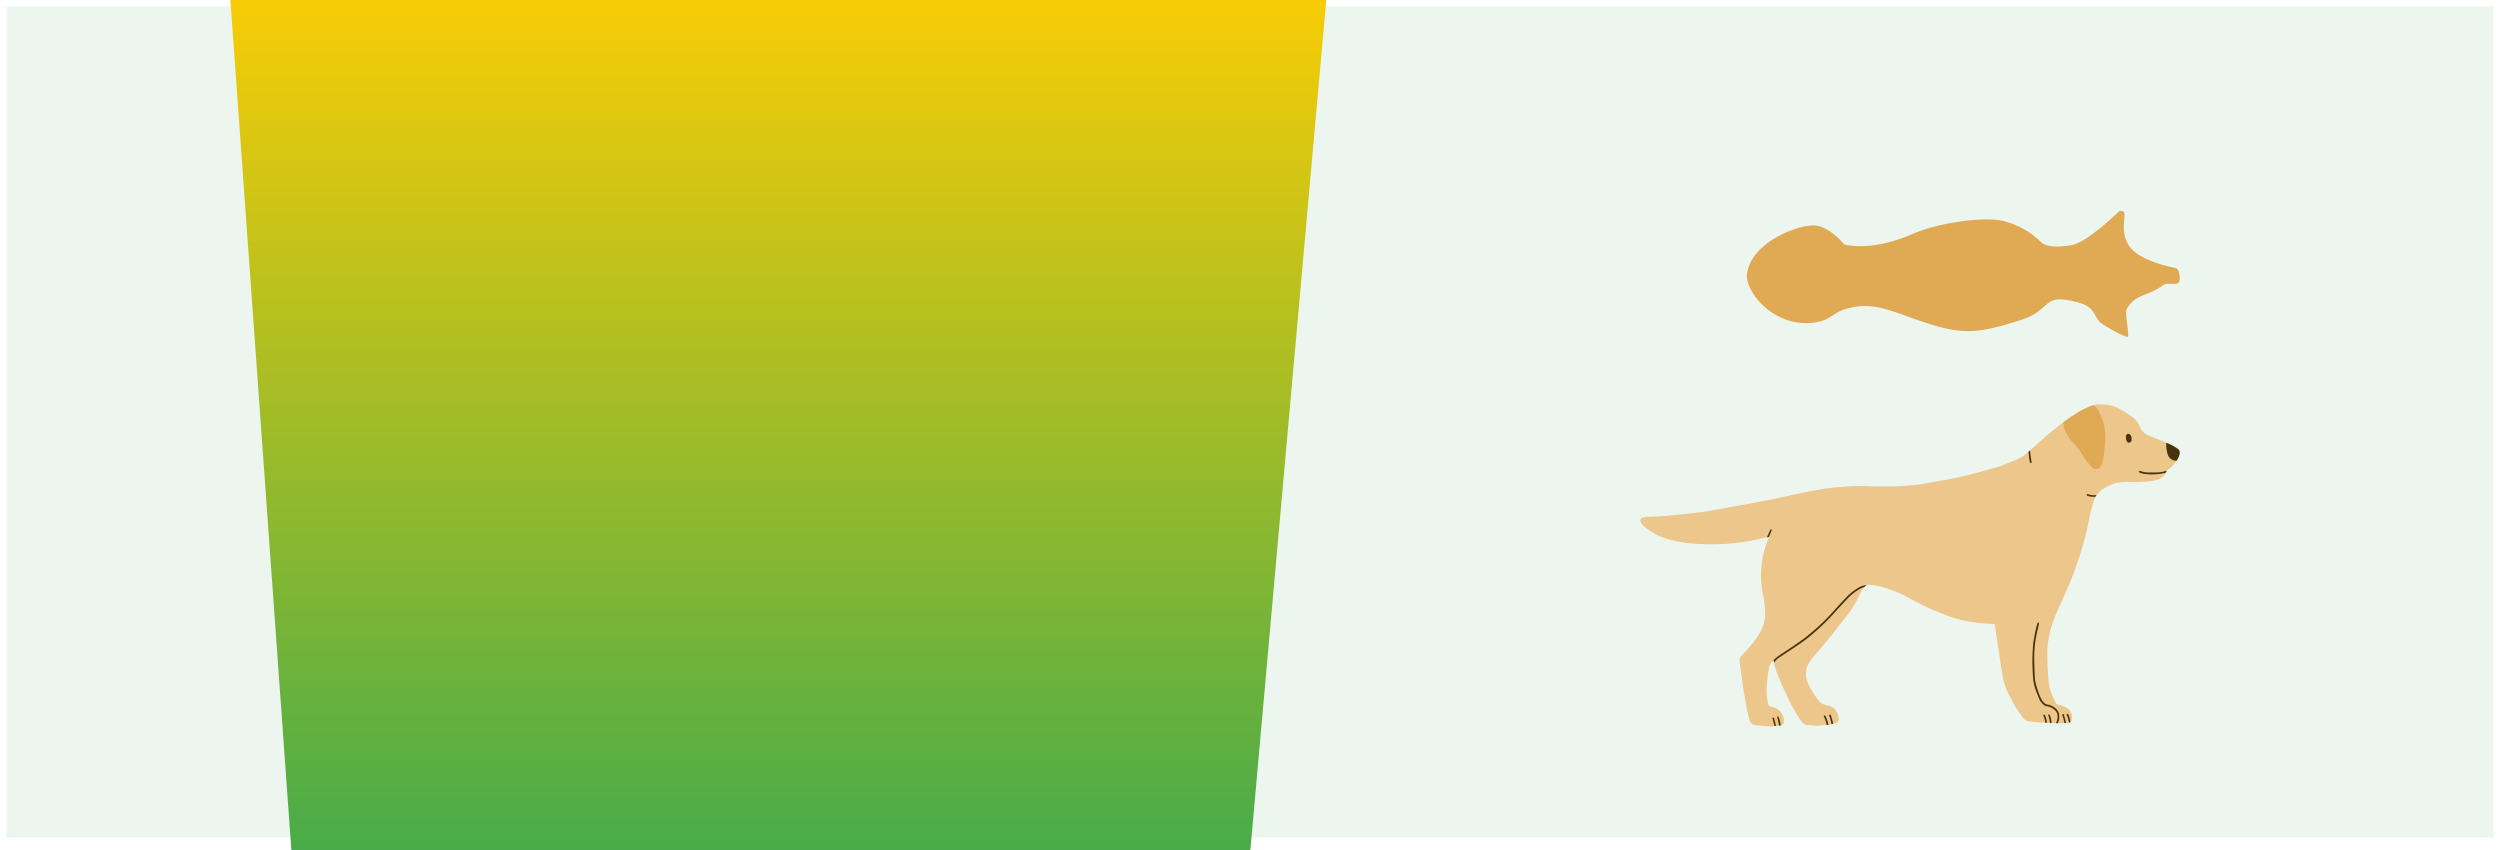 <svg xmlns="http://www.w3.org/2000/svg" xmlns:xlink="http://www.w3.org/1999/xlink" width="391" height="133" viewBox="0 0 391 133">
  <rect x="0" y="0" width="391" height="133" fill="#808080" stroke="none"/>
  <defs>
    <clipPath id="clip-path">
      <rect id="Rectangle_85316" data-name="Rectangle 85316" width="391" height="133" transform="translate(-9530 714)" fill="#fff" stroke="#707070" stroke-width="1"/>
    </clipPath>
    <clipPath id="clip-path-2">
      <rect id="Rectangle_85169" data-name="Rectangle 85169" width="78.802" height="47.07" fill="none"/>
    </clipPath>
    <clipPath id="clip-path-3">
      <rect id="Rectangle_85170" data-name="Rectangle 85170" width="84.35" height="50.367" fill="none"/>
    </clipPath>
    <clipPath id="clip-path-4">
      <rect id="Rectangle_85171" data-name="Rectangle 85171" width="84.349" height="50.375" fill="none"/>
    </clipPath>
    <clipPath id="clip-path-5">
      <rect id="Rectangle_85172" data-name="Rectangle 85172" width="84.35" height="50.365" fill="none"/>
    </clipPath>
    <clipPath id="clip-path-6">
      <rect id="Rectangle_85173" data-name="Rectangle 85173" width="94" height="56.15" fill="none"/>
    </clipPath>
    <linearGradient id="linear-gradient" y1="0.5" x2="1" y2="0.5" gradientUnits="objectBoundingBox">
      <stop offset="0" stop-color="#858585"/>
      <stop offset="0.396" stop-color="#47ab4a"/>
      <stop offset="0.605" stop-color="#f7cc06"/>
      <stop offset="1" stop-color="#d2232a"/>
    </linearGradient>
  </defs>
  <g id="Mask_Group_1326" data-name="Mask Group 1326" transform="translate(9530 -714)" clip-path="url(#clip-path)">
    <g id="Group_13258" data-name="Group 13258">
      <g id="Rectangle_85164" data-name="Rectangle 85164" transform="translate(-9530 978)" fill="#7f887f" stroke="#fff" stroke-width="1" opacity="0.1">
        <rect width="391" height="132" stroke="none"/>
        <rect x="0.5" y="0.5" width="390" height="131" fill="none"/>
      </g>
      <g id="Rectangle_85179" data-name="Rectangle 85179" transform="translate(-9530 846)" fill="#f3f8e9" stroke="#fff" stroke-width="1">
        <rect width="391" height="132" stroke="none"/>
        <rect x="0.5" y="0.5" width="390" height="131" fill="none"/>
      </g>
      <g id="Rectangle_85180" data-name="Rectangle 85180" transform="translate(-9530 714)" fill="#edf6ee" stroke="#fff" stroke-width="1">
        <rect width="391" height="132" stroke="none"/>
        <rect x="0.5" y="0.5" width="390" height="131" fill="none"/>
      </g>
      <g id="Rectangle_85181" data-name="Rectangle 85181" transform="translate(-9530 582)" fill="#fef9e5" stroke="#fff" stroke-width="1">
        <rect width="391" height="132" stroke="none"/>
        <rect x="0.5" y="0.5" width="390" height="131" fill="none"/>
      </g>
      <g id="Rectangle_85182" data-name="Rectangle 85182" transform="translate(-9530 453)" fill="#fbece8" stroke="#fff" stroke-width="1">
        <rect width="391" height="132" stroke="none"/>
        <rect x="0.5" y="0.5" width="390" height="131" fill="none"/>
      </g>
      <g id="Group_2758" data-name="Group 2758" transform="translate(-9273.439 1032.053)">
        <g id="Group_2732" data-name="Group 2732" clip-path="url(#clip-path-2)">
          <path id="Path_6256" data-name="Path 6256" d="M19.552,47.053c.5-.009,1.292.035,1.292-.571A1.973,1.973,0,0,0,19.726,44.6a4.847,4.847,0,0,0-.675-.3.864.864,0,0,1-.591-.662c-.07-.3-.108-.608-.149-.913a3.39,3.39,0,0,1-.044-.592c.016-.38.047-.759.09-1.137.055-.488.109-.977.2-1.459.081-.436.2-.865.32-1.294a1.783,1.783,0,0,1,.557-.823.772.772,0,0,1,.067.185,5.1,5.1,0,0,0,.473,1.738c.372.853.745,1.706,1.187,2.527.512.952,1.024,1.905,1.546,2.852.257.466.522.93.815,1.373a4.926,4.926,0,0,0,.6.679.768.768,0,0,0,.541.142,13.041,13.041,0,0,0,2.184,0c.51-.047,1.729-.019,1.735-.735a1.7,1.7,0,0,0-.454-1.336,2.931,2.931,0,0,0-1.059-.6,3.127,3.127,0,0,1-1.639-.93A15.4,15.4,0,0,1,24.1,41.2c-.127-.237-.236-.485-.349-.73a3.053,3.053,0,0,1-.243-1.084,2.892,2.892,0,0,1,.14-1.12,5.144,5.144,0,0,1,.555-1.183c.584-.911,1.232-1.776,1.888-2.634s1.337-1.675,1.986-2.527,1.295-1.749,1.939-2.625c.466-.633.935-1.264,1.392-1.9.365-.51.711-1.034,1.071-1.548.665-.949,1.817-2.285,3.111-2.113a6.416,6.416,0,0,1,1.391.313c.589.218,1.175.445,1.75.7,1.041.457,2.067.948,3.11,1.4.663.288,1.341.543,2.019.8.842.313,1.687.618,2.538.907.451.153.917.26,1.374.4,1.164.345,2.279.767,3.476,1.006a1.723,1.723,0,0,1,.475.142c.385.2.432.845.509,1.231.39,1.948.663,3.917.983,5.878.16.98.331,1.958.535,2.93a17.4,17.4,0,0,0,.716,2.859c.074.186.176.353.235.55a8.393,8.393,0,0,0,.468,1.07A20.654,20.654,0,0,0,56.4,46.057a.59.59,0,0,0,.475.307c.355.042.707.083,1.065.091.316.006.631.052.946.081.024,0,.047.006.071.007.452.017.9.035,1.357.051.468.017.937.045,1.4.041a5.458,5.458,0,0,0,.8-.094.412.412,0,0,0,.355-.37,2.265,2.265,0,0,0,.009-.991.9.9,0,0,0-.219-.415,2.431,2.431,0,0,0-.906-.559c-.246-.09-.5-.166-.752-.232a.963.963,0,0,1-.693-.562,16.583,16.583,0,0,1-1.157-5.52,16,16,0,0,1,.686-6.765c.227-.568.424-1.148.646-1.719.251-.644.507-1.287.776-1.923.217-.513.449-1.019.687-1.522q.6-1.262,1.082-2.571c.185-.5.4-.99.558-1.5.326-1.022.631-2.051.933-3.081.19-.648.36-1.3.54-1.952.212-.765.419-1.532.64-2.295a4.492,4.492,0,0,1,.618-1.286,4.776,4.776,0,0,1,2.624-1.8,14.153,14.153,0,0,1,3.882-.279c1.1,0,2.862.076,3.674-.8a1.834,1.834,0,0,0,.382-.627.4.4,0,0,1,.177-.212,4.1,4.1,0,0,0,1.618-1.9.975.975,0,0,0-.156-1.168,5.035,5.035,0,0,0-1.064-.632c-.692-.3-1.389-.594-2.087-.881-.382-.157-.781-.276-1.155-.45a2.213,2.213,0,0,1-1.154-1.084,4.162,4.162,0,0,0-1.353-1.739A8.134,8.134,0,0,0,68.426.1,8.042,8.042,0,0,0,66.669.01a2.893,2.893,0,0,0-.913.258,13.832,13.832,0,0,0-2.522,1.343c-.521.334-1.019.7-1.523,1.064a5.008,5.008,0,0,0-.458.38c-.586.535-1.155,1.089-1.774,1.59a8.318,8.318,0,0,0-.817.766A10.628,10.628,0,0,1,57.5,6.4q-.773.616-1.547,1.23a8.067,8.067,0,0,1-1.376.9c-.624.317-1.249.636-1.89.918-.771.339-1.548.67-2.342.947-.772.269-1.567.471-2.355.694a48.5,48.5,0,0,1-11.213,1.66c-3.839.16-7.692.089-11.519.472-2.829.283-5.577.965-8.365,1.469-.569.1-1.142.184-1.713.273C11.173,15.585,7.145,16,3.1,16.285c-.563.04-3.2-.213-3.093.753a1.1,1.1,0,0,0,.354.606,8.491,8.491,0,0,0,3.95,2.177,21.643,21.643,0,0,0,5.573.654,30.561,30.561,0,0,0,5.479-.368q.959-.172,1.914-.369c.482-.1.96-.212,1.441-.318a.319.319,0,0,1,.068,0c.006.014.02.033.015.041a5.034,5.034,0,0,0-.431,1.429,17.541,17.541,0,0,0-.254,4.83c.108,1.574.433,3.13.439,4.7a5.257,5.257,0,0,1-.236,1.5A6.609,6.609,0,0,1,17.14,34.2c-.311.391-.649.761-.978,1.138s-.66.751-.99,1.127a.34.34,0,0,1-.032.036,1.41,1.41,0,0,0-.382,1.376c.052.425.1.85.163,1.273.059.384.14.764.214,1.146.115.592.235,1.182.346,1.775q.151.806.285,1.616c.043.258.057.521.108.777a13.837,13.837,0,0,0,.417,1.661,1.255,1.255,0,0,0,1.12.826,9.565,9.565,0,0,0,2.023.11l.117,0" transform="translate(0 0.001)" fill="#ecc68b"/>
          <path id="Path_6257" data-name="Path 6257" d="M893.036,66.983a4.663,4.663,0,0,1-.242-1.613.176.176,0,0,1,.083-.171c.2.085.4.169.6.255a5.033,5.033,0,0,1,1.064.632.975.975,0,0,1,.156,1.168,3.531,3.531,0,0,1-.314.609c-.093-.01-.186-.024-.278-.04a1.3,1.3,0,0,1-1.065-.84" transform="translate(-816.01 -59.592)" fill="#47340e"/>
          <path id="Path_6258" data-name="Path 6258" d="M214.78,212.432c.008.026.034.061.025.083-.15.352-.3.7-.454,1.053l-.293.066.5-1.086c.042-.092.09-.171.222-.115" transform="translate(-195.648 -194.145)" fill="#47340e"/>
          <path id="Path_6259" data-name="Path 6259" d="M723.119,2.244a7.322,7.322,0,0,1,.914,3.155,8.065,8.065,0,0,1,0,1.429q-.066.771-.161,1.54c-.046.37-.108.739-.179,1.105a1.931,1.931,0,0,1-.423.9.675.675,0,0,1-.974.148,2.22,2.22,0,0,1-.439-.4,15.707,15.707,0,0,1-1.265-1.762,7.572,7.572,0,0,0-1.1-1.439,5.719,5.719,0,0,1-1.183-1.635,3.3,3.3,0,0,1-.383-1.456c.492-.352.979-.712,1.488-1.038a13.834,13.834,0,0,1,2.522-1.343c.14-.053.279-.11.421-.158a3.483,3.483,0,0,1,.762.957" transform="translate(-656.181 -1.176)" fill="#e0a953"/>
          <path id="Path_6260" data-name="Path 6260" d="M224.88,304.943c.411-.285.807-.591,1.22-.874,1.05-.718,2.073-1.476,3.1-2.235.562-.417,1.113-.851,1.643-1.308s1.021-.936,1.522-1.413c.923-.879,1.783-1.819,2.635-2.765.57-.632,1.117-1.286,1.7-1.906a13.166,13.166,0,0,1,1.122-1.082c-.174.211-.332.422-.468.616-.122.174-.242.35-.361.525q-.246.256-.486.518c-.75.823-1.466,1.678-2.22,2.5-.587.638-1.208,1.245-1.817,1.864a25.589,25.589,0,0,1-2.6,2.28c-.66.511-1.345.99-2.023,1.478-.922.665-1.849,1.323-2.769,1.989a2.376,2.376,0,0,0-.693.7c0-.03-.006-.059-.008-.089a.769.769,0,0,0-.067-.185c-.055.051-.105.1-.154.156a1.2,1.2,0,0,1,.182-.271,3.615,3.615,0,0,1,.549-.494" transform="translate(-204.871 -268.13)" fill="#47340e"/>
          <path id="Path_6261" data-name="Path 6261" d="M669.125,385.019a1.337,1.337,0,0,0-.485-1.343,2.047,2.047,0,0,0-1.009-.458.993.993,0,0,1-.59-.283,2.572,2.572,0,0,1-.611-.873c-.173-.435-.341-.873-.5-1.313a6.179,6.179,0,0,1-.354-1.576c-.051-.578-.074-1.158-.093-1.738-.029-.883-.007-1.766.046-2.648.013-.214.029-.428.051-.641a17.44,17.44,0,0,1,.376-2.133q.105-.452.232-.9c.041-.143.053-.14.254-.093-.015.1-.026.194-.047.291-.146.675-.313,1.347-.438,2.026a16.7,16.7,0,0,0-.222,2.9c-.008.85.052,1.7.076,2.551a6.075,6.075,0,0,0,.177,1.224,13.278,13.278,0,0,0,.661,1.887,2.542,2.542,0,0,0,.572.842.651.651,0,0,0,.393.209,2.446,2.446,0,0,1,1.011.4,1.573,1.573,0,0,1,.768,1.323,2.235,2.235,0,0,1-.226,1.033l-.266-.011a.578.578,0,0,0,.034-.061,2.642,2.642,0,0,0,.193-.611" transform="translate(-608.234 -339.085)" fill="#47340e"/>
          <path id="Path_6262" data-name="Path 6262" d="M848.507,112.78a6.066,6.066,0,0,1-1.566-.068,3.752,3.752,0,0,1-.593-.173.123.123,0,0,1-.1-.164c.029-.082.1-.094.178-.077a1.435,1.435,0,0,1,.159.049,3.205,3.205,0,0,0,1.1.181l1.167-.008a4.277,4.277,0,0,0,1.173-.174c.134-.039.266-.084.4-.131a.393.393,0,0,0-.075.127,1.921,1.921,0,0,1-.083.192,3.889,3.889,0,0,1-.859.185c-.3.028-.6.027-.9.061" transform="translate(-773.462 -102.564)" fill="#47340e"/>
          <path id="Path_6263" data-name="Path 6263" d="M824.97,50.09a.827.827,0,0,1,.154.236,1.132,1.132,0,0,1,.067.56.377.377,0,0,1-.32.385.369.369,0,0,1-.394-.241,1.325,1.325,0,0,1-.108-.518.79.79,0,0,1,.064-.3c.11-.254.327-.334.538-.127" transform="translate(-753.468 -45.674)" fill="#47340e"/>
          <path id="Path_6264" data-name="Path 6264" d="M659.506,81.619c-.131.094-.206.084-.25-.071a3.778,3.778,0,0,1-.114-.607c-.029-.266-.055-.532-.079-.8l.221-.176c.023.253.053.505.087.757.041.3.089.595.134.894" transform="translate(-602.38 -73.09)" fill="#47340e"/>
          <path id="Path_6265" data-name="Path 6265" d="M223.86,532.043c.086-.091.161-.083.219.01a.575.575,0,0,1,.066.177c.079.349.155.7.232,1.047l-.218,0h-.012c-.01-.054-.019-.108-.031-.162-.079-.354-.167-.705-.255-1.075" transform="translate(-204.607 -486.227)" fill="#47340e"/>
          <path id="Path_6266" data-name="Path 6266" d="M231.558,530.483c.142-.13.2-.122.269.059a6.751,6.751,0,0,1,.31,1.193,1.28,1.28,0,0,1-.257.063c-.055-.275-.11-.55-.171-.824-.038-.168-.1-.331-.151-.491" transform="translate(-211.643 -484.778)" fill="#47340e"/>
          <path id="Path_6267" data-name="Path 6267" d="M758,152.789c-.134-.042-.147-.1-.092-.254a.192.192,0,0,1,.068-.01c.054.012.106.032.159.046a3.2,3.2,0,0,0,.88.128c-.047.07-.091.141-.135.213-.131,0-.262,0-.393-.013a2.127,2.127,0,0,1-.486-.11" transform="translate(-692.699 -139.406)" fill="#47340e"/>
          <path id="Path_6268" data-name="Path 6268" d="M320,526.986c.129.021.16.116.189.205.08.248.166.5.228.749.037.15.065.3.09.456a1.732,1.732,0,0,1-.232.072,6.963,6.963,0,0,0-.382-1.388l.107-.094" transform="translate(-292.384 -481.663)" fill="#47340e"/>
          <path id="Path_6269" data-name="Path 6269" d="M310.878,528.74c.22.015.231.015.3.165a6.164,6.164,0,0,1,.4,1.238c-.085.008-.169.015-.249.02a5.437,5.437,0,0,0-.408-1.231.931.931,0,0,1-.041-.193" transform="translate(-284.141 -483.266)" fill="#47340e"/>
          <path id="Path_6270" data-name="Path 6270" d="M692.205,526.986a.137.137,0,0,1,.239.025.683.683,0,0,1,.085.195,6.812,6.812,0,0,1,.186.986l-.251-.009a3.464,3.464,0,0,0-.25-1.1.287.287,0,0,1-.009-.093" transform="translate(-632.672 -481.608)" fill="#47340e"/>
          <path id="Path_6271" data-name="Path 6271" d="M683.851,526.627a.916.916,0,0,1,.151.212c.09.277.177.556.24.84a1.919,1.919,0,0,1,.033.214l-.244-.009a3.984,3.984,0,0,0-.328-1.129l.147-.128" transform="translate(-624.902 -481.334)" fill="#47340e"/>
          <path id="Path_6272" data-name="Path 6272" d="M716.083,526.287c.158-.094.221-.081.271.1.108.391.2.785.3,1.179-.08.011-.16.021-.24.027-.1-.393-.2-.786-.3-1.18-.011-.044-.019-.089-.028-.13" transform="translate(-654.496 -480.971)" fill="#47340e"/>
          <path id="Path_6273" data-name="Path 6273" d="M723.747,525.618a.812.812,0,0,1,.157.186,3.426,3.426,0,0,1,.183.538c.036.155.063.313.088.471a.4.4,0,0,1-.23.133,2.972,2.972,0,0,0-.283-1.094c-.039-.075-.054-.151.085-.234" transform="translate(-661.399 -480.412)" fill="#47340e"/>
        </g>
      </g>
      <path id="Path_6507" data-name="Path 6507" d="M73.215,3.49s-7.621,7.139-10.488,7.667c-2.749.507-4.774.289-5.642-.723s-6.2-3.49-9.114-4.051c-3.761-.723-9.819,1.381-13.96,3.183-7.811,3.4-12.585-.218-12.585-.218a3.416,3.416,0,0,0-3.038-2.82C15.712,6.239,5.562,7.9,4.718,13.689c-.449,3.079,4.7,9.62,11.862,8.68,2.718-.357,3.557-2.112,5.063-2.966,2.464-1.4,6.365-1.3,11.5.578,9.865,3.613,11.4,4.058,20.108,1.3,5.715-1.809,6.293-4.845,10.488-3.4,3.326,1.147,5,3.489,6.293,5.281.3.416,2.671,1.666,2.749,1.157.145-.941-.51-4.407-.073-4.918.868-1.013,4.485-1.52,7.161-3.038.637-.361,1.8-.228,2.17-.507.6-.451.376-2.614-.361-2.749-1.7-.309-5.882-1.606-7.522-3.761-2.532-3.327,1.375-6.438-.941-5.859" transform="translate(-9278.131 999.727)" fill="#e0a953"/>
      <g id="Group_2760" data-name="Group 2760" transform="translate(-9273.439 901.969)">
        <g id="Group_2734" data-name="Group 2734" clip-path="url(#clip-path-3)">
          <path id="Path_6274" data-name="Path 6274" d="M19.713,50.367a.4.4,0,0,0-.113-.047c-.691-.062-1.8.065-2.308-.5a1.856,1.856,0,0,1-.354-.87c-.56-2.587-.945-5.192-1.285-7.815-.043-.328-.106-.654-.127-.982a.971.971,0,0,1,.218-.759c.115-.125.215-.263.329-.389,1.643-1.815,3.756-3.98,3.478-6.646-.194-1.864-.695-3.663-.72-5.55a12.6,12.6,0,0,1,1.082-5.529c.077-.163.149-.328.23-.506a.807.807,0,0,0-.1.006l-.319.07a36.824,36.824,0,0,1-12.769.846A12.92,12.92,0,0,1,1.07,19.51C.693,19.236-.056,18.638,0,18.105c.084-.75,1.966-.626,2.488-.642q.81-.024,1.619-.067.886-.047,1.77-.117c1.006-.08,2.07-.107,3.058-.271,1.085-.18,2.167-.386,3.251-.573q3.221-.556,6.449-1.066c2.156-.314,4.314-.638,6.462-.987A87.992,87.992,0,0,1,38,13.469a53.137,53.137,0,0,0,7.923-.514,45.069,45.069,0,0,0,6.056-1.54,36.867,36.867,0,0,0,5.491-1.962c.553-.275,1.1-.563,1.626-.884a35.4,35.4,0,0,0,4.419-3.7,32.508,32.508,0,0,1,4.872-3.573,14.369,14.369,0,0,1,1.978-1,3.181,3.181,0,0,1,1.1-.286,9.947,9.947,0,0,1,1.35.038,6.452,6.452,0,0,1,1.9.542A14.144,14.144,0,0,1,76.849,1.9a2.716,2.716,0,0,1,.826.784,8.833,8.833,0,0,1,.5.947,2.367,2.367,0,0,0,1.276,1.222c.515.223,1.048.4,1.567.616.5.207,1,.443,1.5.645a6.64,6.64,0,0,1,1.534.848.7.7,0,0,1,.3.587,2.034,2.034,0,0,1-.327,1.033,4.449,4.449,0,0,1-1.569,1.677.366.366,0,0,0-.141.17,2.316,2.316,0,0,1-1.275,1.324c-.153.069-.327.09-.486.146a5.425,5.425,0,0,1-1.329.211c-.617.057-1.24.052-1.86.062-.579.009-1.159.006-1.738,0a6.2,6.2,0,0,0-1.11.135,5.371,5.371,0,0,0-1.886.808,3.98,3.98,0,0,0-1.449,1.319,4.915,4.915,0,0,0-.362,1.051c-.351,1.343-.688,2.69-1.053,4.029-.216.8-.442,1.589-.689,2.376a49.7,49.7,0,0,1-2.847,7.236,28.226,28.226,0,0,0-2.272,5.335,17.5,17.5,0,0,0-.425,3.433,24.448,24.448,0,0,0,.324,5.612,7.9,7.9,0,0,0,.547,1.933c.232.473.456.951.691,1.443.215.055.437.109.658.168a2.961,2.961,0,0,1,1.32.737,1.729,1.729,0,0,1,.349,1.733.364.364,0,0,1-.271.241,4.96,4.96,0,0,1-1.108.143c-.424,0-.849-.026-1.273-.044q-.5-.021-.992-.05c-.559-.033-1.118-.084-1.677-.1a9.636,9.636,0,0,1-1.267-.108,1.457,1.457,0,0,1-1.01-.586A16.934,16.934,0,0,1,58.4,46.845c-.291-.586-.623-1.152-.919-1.736a7.954,7.954,0,0,1-.7-1.965c-.477-2.267-.738-4.59-1.085-6.88-.13-.855-.266-1.708-.4-2.562a1.06,1.06,0,0,0-.073-.2c-.28-.026-.534-.043-.787-.073A34.282,34.282,0,0,1,48,32.213c-1.634-.523-3.164-1.288-4.747-1.938a22.39,22.39,0,0,0-7.316-2.069,1.156,1.156,0,0,0-.56.075c-.71.349-.958,1.33-1.3,1.973a21.738,21.738,0,0,1-1.4,2.284c-1.668,2.383-3.848,4.27-5.743,6.453a5.479,5.479,0,0,0-1.469,2.861,1.882,1.882,0,0,0,.027.781A10.837,10.837,0,0,0,26,43.912a14.108,14.108,0,0,0,1.416,2.36,2.016,2.016,0,0,0,1.463.921,2.251,2.251,0,0,1,1.16.489,1.517,1.517,0,0,1,.332.344,2.078,2.078,0,0,1,.332,1.085.761.761,0,0,1-.667.9,4.84,4.84,0,0,1-.875.157c-.466.017-.931.089-1.4.086-.567,0-1.135-.055-1.7-.1a.908.908,0,0,1-.688-.338c-.155-.2-.333-.388-.475-.6a26.48,26.48,0,0,1-1.41-2.456c-.275-.519-.51-1.059-.772-1.584-.491-.983-.908-2-1.322-3.015a6.466,6.466,0,0,1-.51-1.914,1.055,1.055,0,0,0-.066-.207,1.83,1.83,0,0,0-.644,1.017,14.474,14.474,0,0,0-.311,1.958c-.034.516-.085,1.032-.094,1.549a10.171,10.171,0,0,0,.056,1.374,3.573,3.573,0,0,0,.238,1.065.361.361,0,0,0,.207.21c.087.033.18.051.267.084a6.8,6.8,0,0,1,.874.346,1.8,1.8,0,0,1,.959,1.606c.008.187,0,.375,0,.562-.005.265-.078.35-.333.4a4.607,4.607,0,0,1-.96.106.725.725,0,0,0-.19.048H19.713" transform="translate(0 0)" fill="#ecc68b"/>
          <path id="Path_6275" data-name="Path 6275" d="M893.513,67.483a4.989,4.989,0,0,1-.259-1.726.185.185,0,0,1,.121-.2l.187.078a6.64,6.64,0,0,1,1.534.848.7.7,0,0,1,.3.587,2.035,2.035,0,0,1-.327,1.033c-.059.108-.123.212-.189.313-.075-.009-.149-.019-.223-.033a1.385,1.385,0,0,1-1.14-.9" transform="translate(-811.043 -59.522)" fill="#47340e"/>
          <path id="Path_6276" data-name="Path 6276" d="M215.615,212.991c.009.027.036.066.026.088-.151.355-.306.709-.459,1.064a.224.224,0,0,0-.042,0l-.266.058.5-1.091c.045-.1.1-.183.237-.123" transform="translate(-195.099 -193.37)" fill="#47340e"/>
          <path id="Path_6277" data-name="Path 6277" d="M723.991,2.468a7.812,7.812,0,0,1,.975,3.351,8.653,8.653,0,0,1,0,1.555q-.071.825-.172,1.648c-.049.4-.115.791-.191,1.183a2.062,2.062,0,0,1-.454.958.722.722,0,0,1-1.043.155,2.394,2.394,0,0,1-.469-.428A16.968,16.968,0,0,1,721.28,9a8.05,8.05,0,0,0-1.155-1.521,6.205,6.205,0,0,1-1.248-1.7,3.5,3.5,0,0,1-.437-1.729A25.612,25.612,0,0,1,720.7,2.566a14.367,14.367,0,0,1,1.978-1c.146-.057.293-.114.441-.162a3.616,3.616,0,0,1,.868,1.067" transform="translate(-652.315 -1.272)" fill="#e0a953"/>
          <path id="Path_6278" data-name="Path 6278" d="M226.292,319.281a7.4,7.4,0,0,1,.815-.655c.66-.451,1.339-.875,2-1.326s1.351-.92,2-1.413c.549-.416,1.065-.875,1.591-1.322a29.354,29.354,0,0,0,2.748-2.7c.685-.758,1.369-1.517,2.078-2.254a8.623,8.623,0,0,1,1.926-1.545,3.185,3.185,0,0,1,1.216-.426l.041,0a1.461,1.461,0,0,0-.4.338,2.443,2.443,0,0,0-.5.2,8.506,8.506,0,0,0-2.151,1.708q-1.125,1.186-2.216,2.4a33.826,33.826,0,0,1-3.034,2.923,22.017,22.017,0,0,1-2.228,1.708c-.955.639-1.919,1.264-2.864,1.916a2.768,2.768,0,0,0-1.014.942c-.009-.068-.017-.136-.022-.2a1.05,1.05,0,0,0-.065-.206c.026-.029.053-.057.082-.084" transform="translate(-205.391 -279.321)" fill="#47340e"/>
          <path id="Path_6279" data-name="Path 6279" d="M669.83,386.472a1.43,1.43,0,0,0-.525-1.48,2.174,2.174,0,0,0-1.083-.481,1.024,1.024,0,0,1-.608-.3,2.793,2.793,0,0,1-.658-.932c-.151-.37-.295-.742-.437-1.116a7.436,7.436,0,0,1-.48-1.975c-.056-.627-.08-1.257-.1-1.886-.031-.936-.01-1.873.05-2.808.024-.382.047-.765.109-1.142.1-.62.225-1.237.353-1.852.065-.316.159-.625.239-.938.03-.117.09-.181.238-.132a.452.452,0,0,1-.007.331c-.162.722-.337,1.441-.473,2.167a17.8,17.8,0,0,0-.238,3.075c-.01.918.055,1.837.08,2.756a6.537,6.537,0,0,0,.195,1.335,14.406,14.406,0,0,0,.7,2,2.742,2.742,0,0,0,.61.9.724.724,0,0,0,.443.233,2.549,2.549,0,0,1,1.058.418,1.681,1.681,0,0,1,.828,1.437,2.3,2.3,0,0,1-.219,1.03l-.276-.013c0-.008.009-.015.013-.023a2.742,2.742,0,0,0,.19-.606" transform="translate(-604.635 -337.233)" fill="#47340e"/>
          <path id="Path_6280" data-name="Path 6280" d="M848.371,113.692c-.178.005-.356-.03-.535-.033a3.474,3.474,0,0,1-1.119-.225.932.932,0,0,1-.2-.132c.1-.161.109-.169.2-.156a.824.824,0,0,1,.146.043,3.657,3.657,0,0,0,1.276.208c.4-.007.8-.007,1.2-.01a4.565,4.565,0,0,0,1.255-.188c.115-.033.228-.071.341-.11,0,.006-.008.012-.011.018a2.361,2.361,0,0,1-.15.318l-.029.01a9.07,9.07,0,0,1-2.374.257" transform="translate(-768.612 -102.681)" fill="#47340e"/>
          <path id="Path_6281" data-name="Path 6281" d="M825.543,50.557a.875.875,0,0,1,.189.265,1.166,1.166,0,0,1,.079.622.4.4,0,0,1-.325.4.379.379,0,0,1-.43-.237,1.381,1.381,0,0,1-.113-.505,1.051,1.051,0,0,1,.052-.353c.093-.278.3-.4.548-.191" transform="translate(-749.018 -45.807)" fill="#47340e"/>
          <path id="Path_6282" data-name="Path 6282" d="M659.84,80.326c-.14.1-.22.09-.267-.076a4.055,4.055,0,0,1-.122-.649c-.038-.347-.071-.695-.1-1.042.079-.066.159-.132.237-.2.025.337.063.674.109,1.01.044.319.1.636.143.957" transform="translate(-598.667 -71.147)" fill="#47340e"/>
          <path id="Path_6283" data-name="Path 6283" d="M224.327,532.842c-.022-.083-.025-.167.069-.184.048-.009.113.046.163.083a.164.164,0,0,1,.04.092c.084.372.167.745.25,1.118-.034,0-.067,0-.1,0a.4.4,0,0,0-.136.031c-.008-.037-.013-.074-.022-.11-.081-.345-.173-.688-.264-1.031" transform="translate(-203.669 -483.633)" fill="#47340e"/>
          <path id="Path_6284" data-name="Path 6284" d="M232,531.034c.146-.13.207-.131.265.02a4.815,4.815,0,0,1,.212.677c.043.19.079.381.114.572q-.134.024-.269.044c-.066-.312-.131-.625-.2-.936-.029-.131-.08-.256-.12-.378" transform="translate(-210.647 -482.073)" fill="#47340e"/>
          <path id="Path_6285" data-name="Path 6285" d="M758.843,153.389a2.814,2.814,0,0,1-.419-.106c-.144-.053-.153-.112-.065-.285l.187.048a2.778,2.778,0,0,0,1.262.112,1.8,1.8,0,0,0-.117.19c-.015.029-.026.059-.04.088a2.961,2.961,0,0,1-.808-.046" transform="translate(-688.512 -138.917)" fill="#47340e"/>
          <path id="Path_6286" data-name="Path 6286" d="M320.477,527.495c.157.054.186.18.219.288q.152.5.278,1c.012.048.019.1.028.146-.033.01-.064.02-.1.029l-.156.036a6.8,6.8,0,0,0-.395-1.384l.125-.117" transform="translate(-290.868 -478.947)" fill="#47340e"/>
          <path id="Path_6287" data-name="Path 6287" d="M311.352,529.309a.189.189,0,0,1,.3.1,6.283,6.283,0,0,1,.436,1.3,2.244,2.244,0,0,1-.228.021l-.039,0a5.677,5.677,0,0,0-.424-1.256.819.819,0,0,1-.04-.171" transform="translate(-282.697 -480.563)" fill="#47340e"/>
          <path id="Path_6288" data-name="Path 6288" d="M692.638,527.7c.178-.058.208-.055.268.05a.881.881,0,0,1,.086.211,7.115,7.115,0,0,1,.186.97l-.262-.013c-.039-.2-.06-.4-.1-.6s-.115-.416-.173-.622" transform="translate(-628.891 -479.101)" fill="#47340e"/>
          <path id="Path_6289" data-name="Path 6289" d="M684.459,527.724a.488.488,0,0,1,.055.113,4.738,4.738,0,0,1,.283,1.042l-.272-.018a3.864,3.864,0,0,0-.333-1.105c.136-.136.188-.14.266-.032" transform="translate(-621.223 -479.086)" fill="#47340e"/>
          <path id="Path_6290" data-name="Path 6290" d="M716.58,526.845c.167-.1.233-.081.287.116.111.4.208.805.306,1.21-.083.01-.167.018-.251.024a7.576,7.576,0,0,0-.336-1.256.312.312,0,0,1-.006-.094" transform="translate(-650.629 -478.304)" fill="#47340e"/>
          <path id="Path_6291" data-name="Path 6291" d="M724.153,526.441c.154,0,.192.115.238.212a3.727,3.727,0,0,1,.27,1.029l.006.037a.419.419,0,0,1-.08.029c-.06.015-.121.027-.182.039a3.14,3.14,0,0,0-.294-1.114c-.042-.08-.062-.16.042-.232" transform="translate(-657.437 -477.99)" fill="#47340e"/>
        </g>
      </g>
      <path id="Path_6508" data-name="Path 6508" d="M169.523,3.354s-5.363,6.874-7.894,7.34c-2.425.447-4.212.256-4.978-.638s-4.855-4.037-7.426-4.532c-3.319-.638-9.112.708-12.766,2.3-6.893,3-10.851.511-10.851.511A3.85,3.85,0,0,0,122.5,6.609c-2.362-.255-11.319,1.213-12.064,6.319-.4,2.717,4.149,8.49,10.468,7.66,2.4-.315,3.139-1.864,4.468-2.617,2.173-1.232,5.617-1.149,10.149.511,8.706,3.188,10.059,3.581,17.745,1.149,5.042-1.6,5.553-4.277,9.255-3a11.22,11.22,0,0,1,5.553,4.659c.266.368,2.357,1.47,2.426,1.021.127-.829-.372-3.832-.064-4.34,1.511-2.489,3.957-1.34,6.319-2.681.562-.318,1.589-.2,1.915-.447.528-.4.331-2.307-.319-2.425-1.5-.274-5.978-1.545-7.426-3.447-2.234-2.936.639-6.128-1.4-5.617" transform="translate(-9373.612 871.667)" fill="#e0a953"/>
      <g id="Group_2761" data-name="Group 2761" transform="translate(-9273.439 777.234)">
        <g id="Group_2736" data-name="Group 2736" clip-path="url(#clip-path-4)">
          <path id="Path_6292" data-name="Path 6292" d="M19.854,50.374a.616.616,0,0,0-.164-.05,13.687,13.687,0,0,1-1.7-.16.945.945,0,0,1-.831-.549,5.282,5.282,0,0,1-.266-.85c-.145-.663-.272-1.331-.4-2-.129-.684-.256-1.369-.367-2.056-.088-.544-.149-1.092-.223-1.639q-.121-.895-.243-1.79c-.049-.361-.109-.722-.14-1.084a.932.932,0,0,1,.2-.762c1.568-1.711,3.437-3.6,3.755-6.009a13.634,13.634,0,0,0-.366-3.931,15.169,15.169,0,0,1,.71-8.008c.091-.237.2-.465.325-.737-.113.017-.194.025-.273.042-.84.175-1.678.358-2.519.526a33.2,33.2,0,0,1-9.04.461,18.208,18.208,0,0,1-4.568-.867,9.207,9.207,0,0,1-2.275-1.149C1.026,19.445-.065,18.734,0,18.087a.464.464,0,0,1,.308-.349,2.937,2.937,0,0,1,.83-.155c2.07,0,4.209-.262,6.272-.464,1.949-.191,3.847-.521,5.771-.884q.679-.128,1.358-.252c2.154-.393,4.313-.764,6.457-1.211,2.095-.437,4.172-.937,6.279-1.316a40.947,40.947,0,0,1,7.994-.669,49.368,49.368,0,0,0,8.082-.206c.545-.081,1.089-.175,1.631-.273.5-.09,1-.2,1.5-.29.484-.086.973-.146,1.456-.238.7-.134,1.4-.276,2.1-.434.8-.181,1.59-.372,2.379-.579.839-.221,1.672-.464,2.506-.7.434-.123.873-.231,1.3-.385.775-.283,1.539-.6,2.308-.9a6,6,0,0,0,1.666-.932c.591-.486,1.155-1,1.726-1.513.419-.374.828-.759,1.245-1.135q.265-.239.543-.463c.351-.283.707-.558,1.059-.84.418-.334.822-.688,1.253-1,.611-.447,1.231-.883,1.866-1.293.506-.327,1.033-.625,1.569-.9.376-.195.781-.336,1.175-.5A2.543,2.543,0,0,1,71.672,0c.357.012.713.024,1.069.051a5.629,5.629,0,0,1,1.933.528A15.973,15.973,0,0,1,76.768,1.85a3.409,3.409,0,0,1,1.347,1.685,2.263,2.263,0,0,0,.61.869,3,3,0,0,0,.942.554c.546.215,1.094.427,1.637.648.441.18.876.375,1.317.555a6.94,6.94,0,0,1,1.419.8.733.733,0,0,1,.279.836,2.685,2.685,0,0,1-.426.978c-.144.2-.3.394-.444.591a3.1,3.1,0,0,1-.933.82.529.529,0,0,0-.241.278,2.322,2.322,0,0,1-1.642,1.4,8.145,8.145,0,0,1-1.712.235c-.857.048-1.718.049-2.577.059a9.418,9.418,0,0,0-1.7.1,4.933,4.933,0,0,0-1.554.556A4.349,4.349,0,0,0,71,14.8a31.672,31.672,0,0,0-.959,3.894c-.313,1.342-.632,2.683-1.03,4a57.884,57.884,0,0,1-2.875,7.572c-.275.595-.556,1.188-.815,1.79s-.5,1.194-.726,1.8a15.532,15.532,0,0,0-.7,2.556,12.114,12.114,0,0,0-.255,2.018c-.02.9.026,1.8.044,2.706,0,.017,0,.034,0,.051.031.406.077.812.09,1.218a9.974,9.974,0,0,0,.153,1.518,6.012,6.012,0,0,0,.551,1.719c.186.354.34.724.5,1.09a.333.333,0,0,0,.241.206c.083.02.165.044.249.057a3.192,3.192,0,0,1,1.327.563,1.689,1.689,0,0,1,.613,1.926.343.343,0,0,1-.321.276c-.262.018-.52.07-.782.1-.245.024-.491.043-.737.042s-.491-.031-.737-.042c-.476-.021-.951-.037-1.427-.056l-.051,0c-.508-.032-1.016-.071-1.525-.1a6.457,6.457,0,0,1-1.209-.162,1.307,1.307,0,0,1-.641-.353,3.46,3.46,0,0,1-.315-.4c-.223-.311-.446-.622-.661-.939-.172-.253-.345-.508-.493-.775-.186-.334-.337-.687-.522-1.022a10.462,10.462,0,0,1-1.21-2.966c-.076-.374-.134-.752-.2-1.127-.046-.25-.11-.5-.147-.75-.1-.646-.178-1.294-.275-1.94-.109-.73-.23-1.458-.343-2.187-.07-.453-.138-.906-.2-1.359-.053-.361-.1-.722-.158-1.082a2.38,2.38,0,0,0-.07-.262c-.231-.025-.442-.065-.652-.067a14.03,14.03,0,0,1-2-.156c-.6-.089-1.194-.166-1.786-.274a17.787,17.787,0,0,1-2.537-.676c-.627-.214-1.232-.494-1.852-.729a27.12,27.12,0,0,1-2.495-1.112c-.945-.471-1.871-.979-2.805-1.471a14.016,14.016,0,0,0-1.974-.835,16.29,16.29,0,0,0-2.144-.662,10.418,10.418,0,0,0-1.567-.173.356.356,0,0,0-.237.059,2.893,2.893,0,0,0-.672.762c-.175.341-.365.674-.531,1.019a16.193,16.193,0,0,1-1.191,2.112c-.182.267-.367.533-.565.787-.387.5-.787.981-1.177,1.474-.248.313-.482.637-.733.948-.469.582-.945,1.159-1.419,1.738-.291.355-.577.713-.873,1.063-.423.5-.867.982-1.274,1.494a5.431,5.431,0,0,0-.7,1.059,3.32,3.32,0,0,0-.119,2.536,5.994,5.994,0,0,0,.458,1.023,14.721,14.721,0,0,0,1.537,2.282.546.546,0,0,0,.113.1,2.549,2.549,0,0,0,1.056.422,1.754,1.754,0,0,1,1.121.548,2.465,2.465,0,0,1,.634,1.473.652.652,0,0,1-.642.785.907.907,0,0,0-.148.036,4.921,4.921,0,0,1-1.123.221c-.526.02-1.05.069-1.576.09a5.353,5.353,0,0,1-.609-.045c-.254-.019-.509-.027-.761-.058a1.09,1.09,0,0,1-.824-.4c-.119-.165-.256-.319-.37-.487a30.191,30.191,0,0,1-1.528-2.654c-.291-.539-.523-1.109-.79-1.66q-.78-1.61-1.4-3.287a8.814,8.814,0,0,1-.283-1.084c-.043-.185-.057-.377-.084-.568-.087.075-.163.139-.237.205a1.693,1.693,0,0,0-.5.983c-.068.35-.128.7-.173,1.055-.071.555-.161,1.11-.182,1.668a9.915,9.915,0,0,0,.147,2.641c.134.575.163.64.678.766.041.01.084.017.124.03A2.436,2.436,0,0,1,21.829,48a2.223,2.223,0,0,1,.589,1.779.472.472,0,0,1-.418.435,5.435,5.435,0,0,1-1.114.109,1.3,1.3,0,0,0-.266.051h-.767" transform="translate(0 0.001)" fill="#ecc68b"/>
          <path id="Path_6293" data-name="Path 6293" d="M893.573,67.325a5,5,0,0,1-.259-1.727.209.209,0,0,1,.053-.16c.11.047.22.094.331.14a6.944,6.944,0,0,1,1.419.8.733.733,0,0,1,.279.836,2.691,2.691,0,0,1-.426.978l-.047.063c-.071-.009-.141-.018-.211-.031a1.386,1.386,0,0,1-1.14-.9" transform="translate(-811.078 -59.414)" fill="#47340e"/>
          <path id="Path_6294" data-name="Path 6294" d="M215.549,212.423c.009.027.036.066.026.088-.156.367-.316.734-.474,1.1-.074.01-.139.019-.2.031l-.107.023q.258-.559.516-1.119c.045-.1.1-.183.237-.123" transform="translate(-195.022 -192.849)" fill="#47340e"/>
          <path id="Path_6295" data-name="Path 6295" d="M724.031,2.313a7.812,7.812,0,0,1,.975,3.352,8.657,8.657,0,0,1,0,1.555q-.071.826-.172,1.648c-.049.4-.115.791-.191,1.183a2.064,2.064,0,0,1-.454.958.723.723,0,0,1-1.043.155,2.392,2.392,0,0,1-.469-.428,16.944,16.944,0,0,1-1.354-1.886,8.049,8.049,0,0,0-1.156-1.522,6.2,6.2,0,0,1-1.248-1.7,3.58,3.58,0,0,1-.442-1.645c.571-.416,1.151-.823,1.744-1.206.507-.327,1.033-.625,1.569-.9.376-.195.781-.336,1.175-.5.083-.034.168-.065.253-.092a3.751,3.751,0,0,1,.816,1.026" transform="translate(-652.333 -1.169)" fill="#e0a953"/>
          <path id="Path_6296" data-name="Path 6296" d="M225.545,318.705a7.4,7.4,0,0,1,.816-.655c.66-.451,1.339-.876,2-1.326s1.352-.92,2-1.413c.549-.416,1.066-.875,1.591-1.322a29.351,29.351,0,0,0,2.749-2.706c.685-.758,1.37-1.518,2.078-2.254a8.625,8.625,0,0,1,1.926-1.546,3.185,3.185,0,0,1,1.217-.426c.022,0,.045,0,.067,0a.152.152,0,0,0-.031.019c-.107.1-.215.2-.318.3a2.426,2.426,0,0,0-.583.221,8.512,8.512,0,0,0-2.151,1.708q-1.125,1.187-2.217,2.4a33.823,33.823,0,0,1-3.034,2.924,22.017,22.017,0,0,1-2.229,1.709c-.955.639-1.919,1.264-2.864,1.917a2.722,2.722,0,0,0-1.024.96c-.022-.136-.038-.273-.057-.411l-.1.088a.988.988,0,0,1,.164-.19" transform="translate(-204.633 -278.787)" fill="#47340e"/>
          <path id="Path_6297" data-name="Path 6297" d="M669.891,385.907a1.43,1.43,0,0,0-.526-1.481,2.175,2.175,0,0,0-1.084-.481,1.024,1.024,0,0,1-.608-.3,2.794,2.794,0,0,1-.658-.933c-.151-.37-.295-.743-.437-1.116a7.438,7.438,0,0,1-.48-1.976c-.056-.627-.08-1.257-.1-1.886-.03-.937-.01-1.873.05-2.809.024-.382.047-.765.109-1.142.1-.62.225-1.237.353-1.852.065-.316.159-.625.239-.938.03-.117.09-.181.238-.132a.451.451,0,0,1-.007.331c-.162.722-.338,1.441-.473,2.168a17.825,17.825,0,0,0-.238,3.075c-.01.918.055,1.838.08,2.757a6.539,6.539,0,0,0,.195,1.335,14.413,14.413,0,0,0,.7,2,2.743,2.743,0,0,0,.61.9.725.725,0,0,0,.444.233,2.55,2.55,0,0,1,1.058.418,1.682,1.682,0,0,1,.829,1.438,2.371,2.371,0,0,1-.239,1.078l-.281-.017a.71.71,0,0,0,.037-.067,2.733,2.733,0,0,0,.19-.606" transform="translate(-604.676 -336.709)" fill="#47340e"/>
          <path id="Path_6298" data-name="Path 6298" d="M848.432,113.193c-.178.005-.356-.03-.535-.033a3.471,3.471,0,0,1-1.12-.225.929.929,0,0,1-.2-.132c.1-.161.109-.169.2-.156a.819.819,0,0,1,.147.043,3.659,3.659,0,0,0,1.277.208c.4-.007.8-.007,1.2-.01a4.567,4.567,0,0,0,1.256-.188c.108-.031.215-.066.321-.1a.625.625,0,0,0-.054.1,2.584,2.584,0,0,1-.112.235,9.065,9.065,0,0,1-2.378.258" transform="translate(-768.648 -102.232)" fill="#47340e"/>
          <path id="Path_6299" data-name="Path 6299" d="M825.437,50.161a.876.876,0,0,1,.189.265,1.168,1.168,0,0,1,.078.622.4.4,0,0,1-.325.4c-.381.091-.539-.361-.558-.743a1.108,1.108,0,0,1,.037-.381.359.359,0,0,1,.578-.163" transform="translate(-748.889 -45.462)" fill="#47340e"/>
          <path id="Path_6300" data-name="Path 6300" d="M659.943,80.242c-.14.1-.22.09-.267-.076a4.05,4.05,0,0,1-.122-.65c-.036-.33-.068-.66-.1-.99.078-.068.158-.134.236-.2.025.321.063.641.106.961s.1.636.143.957" transform="translate(-598.75 -71.114)" fill="#47340e"/>
          <path id="Path_6301" data-name="Path 6301" d="M224.386,532.274c-.022-.083-.025-.167.069-.184.048-.009.113.046.163.083a.163.163,0,0,1,.04.092q.131.579.259,1.159c-.081,0-.161.006-.242.006-.008-.041-.015-.083-.025-.124-.081-.345-.173-.688-.264-1.031" transform="translate(-203.718 -483.106)" fill="#47340e"/>
          <path id="Path_6302" data-name="Path 6302" d="M232.06,530.466c.146-.13.207-.132.265.02a4.813,4.813,0,0,1,.212.678c.045.2.083.4.119.6q-.134.025-.268.045c-.068-.323-.136-.646-.208-.968-.029-.131-.08-.256-.12-.378" transform="translate(-210.697 -481.546)" fill="#47340e"/>
          <path id="Path_6303" data-name="Path 6303" d="M758.9,152.82a2.807,2.807,0,0,1-.419-.106c-.144-.053-.153-.112-.065-.285l.187.048a2.725,2.725,0,0,0,1.292.1,2.642,2.642,0,0,0-.188.284,2.959,2.959,0,0,1-.806-.046" transform="translate(-688.55 -138.397)" fill="#47340e"/>
          <path id="Path_6304" data-name="Path 6304" d="M320.536,526.927c.157.054.186.18.219.288q.152.5.278,1c.013.054.022.11.032.165l-.255.069a6.835,6.835,0,0,0-.4-1.408l.125-.117" transform="translate(-290.915 -478.42)" fill="#47340e"/>
          <path id="Path_6305" data-name="Path 6305" d="M311.412,528.741a.189.189,0,0,1,.3.1,6.293,6.293,0,0,1,.442,1.329c-.087.014-.176.023-.265.028a5.718,5.718,0,0,0-.433-1.29.819.819,0,0,1-.04-.171" transform="translate(-282.744 -480.035)" fill="#47340e"/>
          <path id="Path_6306" data-name="Path 6306" d="M692.7,527.136c.178-.058.208-.055.268.05a.888.888,0,0,1,.086.211,7.15,7.15,0,0,1,.192,1.018l-.26-.01c-.047-.214-.065-.433-.113-.647s-.115-.416-.173-.622" transform="translate(-628.93 -478.575)" fill="#47340e"/>
          <path id="Path_6307" data-name="Path 6307" d="M684.521,527.157a.5.5,0,0,1,.055.113,4.638,4.638,0,0,1,.288,1.1l-.19-.007-.051,0-.026,0a3.977,3.977,0,0,0-.343-1.17c.136-.136.188-.14.267-.032" transform="translate(-621.263 -478.559)" fill="#47340e"/>
          <path id="Path_6308" data-name="Path 6308" d="M716.641,526.278c.167-.1.233-.081.287.116.111.4.209.807.306,1.213-.083.012-.166.023-.25.031a7.6,7.6,0,0,0-.338-1.266.317.317,0,0,1-.006-.094" transform="translate(-650.669 -477.778)" fill="#47340e"/>
          <path id="Path_6309" data-name="Path 6309" d="M724.213,525.873c.154,0,.192.115.238.212a3.725,3.725,0,0,1,.27,1.03c0,.02.006.04.009.059a.331.331,0,0,1-.162.053l-.1.01a3.169,3.169,0,0,0-.3-1.132c-.042-.08-.062-.16.042-.232" transform="translate(-657.475 -477.463)" fill="#47340e"/>
        </g>
      </g>
      <path id="Path_6509" data-name="Path 6509" d="M274.056,3.184s-4.853,4.81-7.384,5.277c-2.426.446-4.212.255-4.979-.639a12.758,12.758,0,0,0-6-3.191c-3.319-.638-10.133.452-13.787,2.042-6.894,3-10.851,1.66-10.851,1.66S228.95,5.652,226.588,5.4s-9.958,2.425-10.7,7.532c-.4,2.716,4.149,8.489,10.468,7.659,2.4-.315,3.057-1.5,4.511-1.978,2.936-.958,4.914-.894,9.446.765,8.706,3.189,10.633,3.263,18.318.83,5.043-1.595,3.256-4.149,8.427-2.936,3.021.709,2.771,1.569,3.914,3.149.267.368,4.443,2.789,4.512,2.34.126-.829-.521-3.811-.214-4.319,1.511-2.489,3.255-1.872,5.7-3.723.516-.39,1.994-.052,2.319-.3.529-.4.246-2.264-.4-2.383-1.5-.274-5.617-1.311-7.063-3.213-2.235-2.936.277-6.149-1.766-5.638" transform="translate(-9472.655 743.87)" fill="#e0a953"/>
      <g id="Group_2739" data-name="Group 2739" transform="translate(-9273.439 637.971)">
        <g id="Group_2738" data-name="Group 2738" clip-path="url(#clip-path-5)">
          <path id="Path_6310" data-name="Path 6310" d="M20.693,50.365a1.089,1.089,0,0,1,.241-.049,5.183,5.183,0,0,0,1.088-.109c.295-.056.363-.134.41-.43a2.183,2.183,0,0,0-.553-1.764,2.127,2.127,0,0,0-1.015-.612,3.305,3.305,0,0,0-.342-.1.272.272,0,0,1-.237-.233c-.07-.418-.145-.835-.208-1.254a11.783,11.783,0,0,1-.041-2.116,11.752,11.752,0,0,1,.315-2.495,5.008,5.008,0,0,1,.434-1.115c.007-.013.028-.018.06-.038a.45.45,0,0,1,.051.125,5.857,5.857,0,0,0,.412,1.7c.492,1.27,1.053,2.51,1.632,3.743a35.916,35.916,0,0,0,1.788,3.3c.162.268.361.514.542.772a1.092,1.092,0,0,0,.844.463c.575.046,1.151.094,1.728.1.422,0,.845-.069,1.268-.084a4.3,4.3,0,0,0,1.144-.235c.1-.03.2-.025.3-.057a.69.69,0,0,0,.458-.816,2.584,2.584,0,0,0-.607-1.382,1.593,1.593,0,0,0-1.1-.573,2.12,2.12,0,0,1-1.446-.862,8.349,8.349,0,0,1-1.05-1.564,6.382,6.382,0,0,1-.707-2.116,4.709,4.709,0,0,1,.023-1.217,2.469,2.469,0,0,1,.565-1.186c.291-.376.611-.729.925-1.087.4-.46.812-.915,1.221-1.37.21-.234.437-.454.637-.7.481-.583,1.024-1.112,1.483-1.716.39-.514.826-.993,1.222-1.5.344-.443.661-.907.989-1.362.059-.082.113-.168.166-.248a3.855,3.855,0,0,1,1.1.057c2.511.377,4.99,1.214,7.5,1.678a54.772,54.772,0,0,0,10.493,1.26c.372-.005.744-.054,1.115-.089.346-.033.691-.073,1.037-.11l.568-.063a1.218,1.218,0,0,1,.211.646c.071.383.121.77.182,1.155q.167,1.042.338,2.083.158.967.319,1.932c.08.485.168.969.239,1.455a8.369,8.369,0,0,0,1.329,3.71c.309.509.587,1.037.918,1.532a9.276,9.276,0,0,0,1.264,1.723,1.686,1.686,0,0,0,.949.453,11.3,11.3,0,0,0,1.319.1c.389.008.777.061,1.166.091.254.02.508.043.762.052.62.022,1.241.059,1.861.045a8.259,8.259,0,0,0,1.183-.154.341.341,0,0,0,.2-.173A1.439,1.439,0,0,0,67.5,48.7a1.787,1.787,0,0,0-1.019-1.35,3.11,3.11,0,0,0-.511-.23,1.3,1.3,0,0,1-.659-.5c-2.221-3.17-1.63-8.1-.764-11.64,1.158-4.734,3.732-8.967,5.064-13.644.163-.572.326-1.145.456-1.725.189-.845.353-1.7.517-2.545a7.134,7.134,0,0,1,.746-2.887,4.968,4.968,0,0,1,1.089-.915,5.165,5.165,0,0,1,1.3-.73,7.044,7.044,0,0,1,.957-.256,13.246,13.246,0,0,1,2.493-.1c.62-.019,1.243-.011,1.86-.061a8.912,8.912,0,0,0,1.609-.236,2.509,2.509,0,0,0,1.265-.777c.168-.2.234-.433.381-.638a2.738,2.738,0,0,1,.572-.507,4.064,4.064,0,0,0,1.452-2.107.8.8,0,0,0-.295-.9,6.24,6.24,0,0,0-1.4-.779c-.619-.261-1.233-.535-1.854-.791-.4-.166-.811-.307-1.215-.467a2.708,2.708,0,0,1-1.206-.951,1.586,1.586,0,0,1-.179-.337A3.637,3.637,0,0,0,76.8,1.879,18.825,18.825,0,0,0,74.974.721,6.676,6.676,0,0,0,73.195.109,7.057,7.057,0,0,0,71.417.018a3.273,3.273,0,0,0-.861.22,9.933,9.933,0,0,0-1.778.832,24.854,24.854,0,0,0-2.66,1.755c-.695.545-1.373,1.112-2.072,1.652-.587.454-1.119.966-1.667,1.462-.44.4-.9.774-1.352,1.164-3.507,3.046-9.181,4.045-13.685,4.69-5.866.84-11.893.192-17.7,1.191-.886.153-1.769.329-2.65.506s-1.761.37-2.641.557c-4.674.994-9.384,1.832-14.125,2.432q-3.422.433-6.861.671c-.709.049-3-.037-3.307.805-.642,1.757,3.854,3.107,4.909,3.422a24.226,24.226,0,0,0,9.335.5c.27-.025.539-.06.808-.087.228-.023.456-.04.684-.065a11.817,11.817,0,0,0,3.053-.653,5.622,5.622,0,0,1,1.244-.3c-.06.125-.1.217-.146.3a8.323,8.323,0,0,0-.808,2.09c-.132.543-.239,1.095-.322,1.648-.066.444-.088.894-.115,1.343s-.053.9-.046,1.35c.006.406.057.811.09,1.217.018.22.033.44.058.659.043.379.1.756.139,1.135s.081.759.116,1.138.066.743.094,1.115a1.79,1.79,0,0,1-.011.28c-.006.067-.029.134-.029.2a10.363,10.363,0,0,1-.228,1.764,4.1,4.1,0,0,1-.841,1.7,11.151,11.151,0,0,1-1.267,1.43c-.242.239-.5.458-.744.7a2.159,2.159,0,0,0-.616,1.23,4.439,4.439,0,0,0,.055,1.29c.072.546.166,1.09.263,1.632.162.91.325,1.821.506,2.727.2,1.016.422,2.028.642,3.04a6.8,6.8,0,0,0,.2.71,1,1,0,0,0,.858.67c.325.055.656.081.985.114.245.024.491.035.736.057a.386.386,0,0,1,.112.049h.92" transform="translate(0 0)" fill="#ecc68b"/>
          <path id="Path_6311" data-name="Path 6311" d="M895.2,68.008a4.992,4.992,0,0,1-.259-1.726.2.2,0,0,1,.066-.17l.2.084a6.242,6.242,0,0,1,1.4.779.8.8,0,0,1,.295.9,3.866,3.866,0,0,1-.476,1.047l-.083-.012a1.385,1.385,0,0,1-1.14-.9" transform="translate(-812.582 -60.028)" fill="#47340e"/>
          <path id="Path_6312" data-name="Path 6312" d="M725.68,2.388a7.814,7.814,0,0,1,.972,3.351,8.667,8.667,0,0,1,0,1.555q-.071.825-.173,1.648c-.048.388-.114.773-.186,1.157a2.076,2.076,0,0,1-.462.982.718.718,0,0,1-1.022.158,2.39,2.39,0,0,1-.489-.443,17.06,17.06,0,0,1-1.352-1.886,7.962,7.962,0,0,0-1.139-1.5,6.237,6.237,0,0,1-1.217-1.629,3.509,3.509,0,0,1-.474-1.9,26.228,26.228,0,0,1,2.5-1.639,9.934,9.934,0,0,1,1.777-.832c.118-.042.239-.083.361-.12a3.619,3.619,0,0,1,.907,1.1" transform="translate(-653.856 -1.166)" fill="#e0a953"/>
          <path id="Path_6313" data-name="Path 6313" d="M671.51,386.668a1.431,1.431,0,0,0-.528-1.48,2.174,2.174,0,0,0-1.084-.48,1.02,1.02,0,0,1-.607-.3,2.74,2.74,0,0,1-.656-.933q-.278-.7-.537-1.4a6.575,6.575,0,0,1-.38-1.686c-.055-.627-.08-1.256-.1-1.885-.03-.936-.01-1.873.05-2.808.024-.382.048-.765.109-1.142.1-.62.225-1.236.353-1.852.065-.316.159-.625.239-.938.03-.118.093-.179.234-.131a.429.429,0,0,1,0,.334c-.162.73-.337,1.458-.475,2.192a17.58,17.58,0,0,0-.234,3.049c-.01.918.054,1.837.081,2.756a6.537,6.537,0,0,0,.195,1.335,14.487,14.487,0,0,0,.7,1.995,2.77,2.77,0,0,0,.592.885.746.746,0,0,0,.462.249,2.554,2.554,0,0,1,1.057.419,1.679,1.679,0,0,1,.826,1.438,2.306,2.306,0,0,1-.218,1.025l-.28-.007c.005-.01.012-.019.016-.029a2.716,2.716,0,0,0,.19-.606" transform="translate(-606.17 -337.419)" fill="#47340e"/>
          <path id="Path_6314" data-name="Path 6314" d="M227.288,357.76c.285-.242.563-.495.863-.718a17.725,17.725,0,0,1,2.9-1.7,26.034,26.034,0,0,0,2.956-1.661c1.338-.882,2.579-1.892,3.847-2.867.364-.279.746-.535,1.125-.793a.956.956,0,0,1,.6-.152c-.049.074-.1.152-.152.228l-.028.04a.894.894,0,0,0-.389.17c-.586.437-1.183.861-1.752,1.319-1.054.85-2.138,1.657-3.267,2.4a36.142,36.142,0,0,1-3.51,1.922,12.2,12.2,0,0,0-3.106,2.121.438.438,0,0,1-.12.063.229.229,0,0,1-.062-.039c-.008-.062-.017-.123-.022-.185l.007-.017a.436.436,0,0,1,.111-.138" transform="translate(-206.265 -317.673)" fill="#47340e"/>
          <path id="Path_6315" data-name="Path 6315" d="M849.4,114.386c-.325-.056-.645-.141-.964-.225-.062-.016-.11-.087-.152-.122.034-.139.106-.167.2-.149a1.008,1.008,0,0,1,.146.044,3.584,3.584,0,0,0,1.251.2c.4-.006.8-.007,1.2-.009a4.6,4.6,0,0,0,1.28-.191c.044-.013.087-.029.131-.043a3.5,3.5,0,0,0-.187.333,9.926,9.926,0,0,1-2.192.2,3.7,3.7,0,0,1-.712-.046" transform="translate(-770.221 -103.404)" fill="#47340e"/>
          <path id="Path_6316" data-name="Path 6316" d="M826.242,50.939a.373.373,0,0,1,.435.122.647.647,0,0,1,.135.24,3.079,3.079,0,0,1,.064.575.39.39,0,0,1-.338.413c-.405.078-.582-.5-.59-.8-.006-.254.08-.486.295-.548" transform="translate(-749.941 -46.231)" fill="#47340e"/>
          <path id="Path_6317" data-name="Path 6317" d="M661.136,79a.816.816,0,0,1-.1-.286c-.046-.319-.083-.64-.116-.961q-.034-.334-.061-.668c.072-.059.144-.118.214-.179l.034-.029A14.41,14.41,0,0,0,661.374,79c-.091.105-.178.1-.238,0" transform="translate(-600.043 -69.803)" fill="#47340e"/>
          <path id="Path_6318" data-name="Path 6318" d="M225.982,533.065c-.02-.073-.014-.152.067-.164a.228.228,0,0,1,.164.074.358.358,0,0,1,.065.163q.122.512.239,1.024-.128.01-.256.012c-.028-.142-.056-.284-.088-.426-.052-.23-.127-.456-.191-.683" transform="translate(-205.178 -483.861)" fill="#47340e"/>
          <path id="Path_6319" data-name="Path 6319" d="M233.828,531.378c.012-.052.033-.125.071-.14s.1.021.151.048c.025.015.038.055.049.087a7.681,7.681,0,0,1,.311,1.165l-.078.017c-.06.012-.12.021-.181.031a7.214,7.214,0,0,0-.289-1.115c-.011-.032-.04-.067-.034-.094" transform="translate(-212.309 -482.348)" fill="#47340e"/>
          <path id="Path_6320" data-name="Path 6320" d="M760.6,153.576a3.257,3.257,0,0,1-.4-.095c-.142-.048-.159-.1-.1-.3l.233.059a2.957,2.957,0,0,0,1.052.13,2.349,2.349,0,0,0-.142.256,2.916,2.916,0,0,1-.647-.053" transform="translate(-690.125 -139.088)" fill="#47340e"/>
          <path id="Path_6321" data-name="Path 6321" d="M322.15,527.728c.156.043.184.171.217.278.1.331.2.666.28,1,.007.028.01.057.016.085l-.016,0c-.079.025-.159.049-.239.072a6.763,6.763,0,0,0-.383-1.331l.124-.11" transform="translate(-292.392 -479.165)" fill="#47340e"/>
          <path id="Path_6322" data-name="Path 6322" d="M313.078,529.528c.194-.079.258.028.308.138a6.6,6.6,0,0,1,.411,1.227c-.088.016-.177.027-.267.035a5.452,5.452,0,0,0-.42-1.229.678.678,0,0,1-.032-.171" transform="translate(-284.268 -480.774)" fill="#47340e"/>
          <path id="Path_6323" data-name="Path 6323" d="M694.346,527.741a.133.133,0,0,1,.219-.006.35.35,0,0,1,.077.129,5.271,5.271,0,0,1,.234,1.115l-.267-.01a3.776,3.776,0,0,0-.268-1.154c-.009-.02,0-.049,0-.074" transform="translate(-630.444 -479.121)" fill="#47340e"/>
          <path id="Path_6324" data-name="Path 6324" d="M686.119,527.929a.465.465,0,0,1,.059.111,4.546,4.546,0,0,1,.286,1.071l-.264-.021a4.386,4.386,0,0,0-.342-1.13c.145-.119.188-.123.26-.03" transform="translate(-622.744 -479.289)" fill="#47340e"/>
          <path id="Path_6325" data-name="Path 6325" d="M718.635,527.081a6.73,6.73,0,0,1,.328,1.2c-.087.014-.174.026-.262.037q-.163-.655-.324-1.31c.155-.086.2-.081.258.078" transform="translate(-652.27 -478.456)" fill="#47340e"/>
          <path id="Path_6326" data-name="Path 6326" d="M725.838,526.635c.15,0,.19.115.236.213a3.494,3.494,0,0,1,.254.932.309.309,0,0,1-.171.131l-.076.013a3.038,3.038,0,0,0-.286-1.055c-.042-.08-.062-.16.044-.234" transform="translate(-658.974 -478.173)" fill="#47340e"/>
          <path id="Path_6327" data-name="Path 6327" d="M217.343,213.252a1.4,1.4,0,0,1-.225.579l-.148.309c-.017.036-.109.287-.139.292l-.144.02c.018-.04.038-.082.061-.13l-.164.027c.18-.376.349-.734.521-1.086.044-.09.23-.166.238-.011" transform="translate(-196.653 -193.547)" fill="#47340e"/>
        </g>
      </g>
      <path id="Path_6510" data-name="Path 6510" d="M379.587,2.652s-4.759,4.489-7.318,5.019c-2.453.508-4.26.29-5.035-.726S361.7,3.7,359.1,3.141c-3.357-.725-8.546.694-12.511,1.788a18.639,18.639,0,0,1-8.681.425s-3.786-.877-6.174-1.167c-1.706-.207-5.47,2.01-8.124,5-1.061,1.195-3.269,1.862-3.659,3.489-.086.357-.5,1.157.766,2.639.329.386.852.387,1.3.808,2.4,2.265,4.18,5.394,9.482,5.342,2.452-.024,3.069-.694,4.624-.874a28.834,28.834,0,0,1,9.191.341c9.3,2.041,11.053,2.863,18.826.1,5.1-1.814,3.579-2.991,8.238-2.544,3.147.3,3.085.989,4.241,2.786.269.418,4.492,3.172,4.562,2.662.129-.944-.753-4.807-.441-5.384,1.528-2.831,2.872-2.171,5.992-3.762.609-.31,2.015-.059,2.345-.339.534-.452.249-2.574-.409-2.709-1.517-.312-5.679-1.491-7.143-3.654-2.259-3.339.132-6.011-1.934-5.43" transform="translate(-9581.353 608.428)" fill="#e0a953"/>
      <g id="Group_2762" data-name="Group 2762" transform="translate(-9283.09 503.449)">
        <g id="Group_2740" data-name="Group 2740" clip-path="url(#clip-path-6)">
          <path id="Path_6328" data-name="Path 6328" d="M21.911,56.15h1.424c.119-.019.238-.039.357-.055.29-.038.582-.069.872-.111a.511.511,0,0,0,.456-.471,1.924,1.924,0,0,0-.037-.79,2.321,2.321,0,0,0-1.294-1.7c-.207-.094-.414-.186-.637-.285-.03-.08-.067-.167-.1-.256A8.02,8.02,0,0,1,22.6,50.3a10.829,10.829,0,0,1,.057-1.162c.015-.227.029-.454.066-.678.084-.5.17-1.009.279-1.509a6.454,6.454,0,0,1,.371-1.273c.059.19.1.333.147.474.369,1.078.824,2.121,1.29,3.16.159.355.318.71.482,1.062.2.421.389.845.6,1.259.2.389.423.764.624,1.151a19.1,19.1,0,0,0,1.351,2.273,5.176,5.176,0,0,0,.609.673.684.684,0,0,0,.3.135,7.822,7.822,0,0,0,1.664.164c.519.019,1.041-.031,1.562-.047a5.769,5.769,0,0,0,1.375-.191c.155-.043.313-.075.47-.106a.827.827,0,0,0,.709-.83,2.529,2.529,0,0,0-.52-1.507,1.916,1.916,0,0,0-1.444-.854,1.912,1.912,0,0,1-.992-.392,4.809,4.809,0,0,1-.8-.845,8.009,8.009,0,0,1-.883-1.357,3.573,3.573,0,0,1-.474-1.214,7.856,7.856,0,0,1-.071-1.1,3.014,3.014,0,0,1,.484-1.558,5.542,5.542,0,0,1,.5-.689c.318-.376.649-.741.981-1.1q.919-1.009,1.846-2.009c.3-.319.618-.618.918-.935.384-.406.759-.821,1.134-1.235a.345.345,0,0,1,.41-.1c.358.126.719.241,1.076.369a20.963,20.963,0,0,0,2.862.852,14.116,14.116,0,0,0,2.07.356c.613.033,1.225.1,1.837.156.442.042.888.073,1.324.151.578.1,1.147.26,1.723.375a12.275,12.275,0,0,0,1.539.26,10.171,10.171,0,0,0,2.715-.188,6.152,6.152,0,0,1,.818-.085c.435-.027.871-.038,1.305-.064.255-.015.509-.045.763-.066.405-.034.81-.069,1.216-.1.33-.023.664-.019.991-.061a12.107,12.107,0,0,0,2.11-.456c.461-.146.926-.281,1.387-.428.479-.153.955-.316,1.432-.473.114-.038.229-.074.372-.12.03.14.06.248.076.357.036.253.063.507.1.76.06.422.13.842.185,1.265.085.657.156,1.315.243,1.972q.127.957.275,1.911a7.057,7.057,0,0,0,.771,2.456c.206.363.4.734.607,1.1.355.616.7,1.239,1.083,1.838a29.215,29.215,0,0,0,1.889,2.6,1.243,1.243,0,0,0,.684.475,5.173,5.173,0,0,0,.639.136q.874.1,1.75.169c.6.048,1.208.088,1.813.113.739.031,1.478.063,2.217.054a11.659,11.659,0,0,0,1.238-.146.432.432,0,0,0,.378-.335,1.816,1.816,0,0,0-.24-1.681,2.494,2.494,0,0,0-1.274-.912,1.754,1.754,0,0,1-.851-.633,4.626,4.626,0,0,1-.732-1.53,13.822,13.822,0,0,1-.44-1.969,17.257,17.257,0,0,1-.245-2.6c0-.085-.01-.17-.012-.256-.013-.578-.051-1.156-.03-1.733s.084-1.151.16-1.723a13,13,0,0,1,.311-1.818c.27-.957.6-1.9.934-2.837a25.482,25.482,0,0,1,1.191-2.831c.168-.34.32-.688.473-1.035.275-.625.552-1.25.816-1.879.319-.761.652-1.518.93-2.293.352-.981.671-1.976.974-2.974.248-.817.46-1.644.671-2.472.168-.661.3-1.331.463-1.994.228-.931.454-1.862.709-2.786a17.942,17.942,0,0,1,.794-2.433,4.672,4.672,0,0,1,1.4-1.934,5.146,5.146,0,0,1,1.405-.849,5.024,5.024,0,0,1,1.512-.378q1.863-.045,3.726-.059a8.7,8.7,0,0,0,2.216-.309,2.144,2.144,0,0,0,.447-.179A2.729,2.729,0,0,0,91.705,11.7a.513.513,0,0,1,.177-.242,4.546,4.546,0,0,0,1.1-.945,4.027,4.027,0,0,0,.964-1.689.894.894,0,0,0-.385-1.114A6.684,6.684,0,0,0,92.1,6.9c-.42-.175-.836-.36-1.256-.536-.376-.158-.754-.311-1.132-.465-.456-.187-.923-.351-1.367-.564a2.568,2.568,0,0,1-1.283-1.353,8.825,8.825,0,0,0-.507-.952,2.1,2.1,0,0,0-.642-.676c-.627-.426-1.248-.863-1.894-1.259A6.619,6.619,0,0,0,78.6.27a16.261,16.261,0,0,0-3.372,1.8c-.6.378-1.176.8-1.743,1.228-.635.48-1.248.988-1.869,1.486-.34.273-.68.545-1.014.825-.45.377-.879.781-1.345,1.137-.542.414-1.112.791-1.672,1.181a20.361,20.361,0,0,1-2.343,1.345A24.279,24.279,0,0,1,62.5,10.46c-.49.18-.971.388-1.469.539-1.025.311-2.055.606-3.1.845s-2.117.429-3.183.605c-.5.083-1.013.134-1.521.193q-.93.11-1.861.21c-.423.046-.847.085-1.27.133s-.825.11-1.24.147q-1.1.1-2.207.171c-.746.048-1.493.081-2.24.12l-.142.01c-.443.034-.886.07-1.329.1-.113.008-.228,0-.341.008-.548.034-1.095.072-1.643.107-.066,0-.133,0-.2.008l-1.643.1c-.283.018-.567.032-.85.053-.217.016-.433.042-.65.061-.518.044-1.038.081-1.556.129s-1.016.1-1.524.156c-.4.042-.814.061-1.213.133a19.8,19.8,0,0,0-1.945.418c-1.014.292-2.054.456-3.078.694-1.256.292-2.519.549-3.779.821-.241.052-.481.109-.724.149-1.225.2-2.447.431-3.649.741a60.231,60.231,0,0,1-8.995,1.26l-9.629.972c-.571.058-1.876.334-1.436,1.2a6.717,6.717,0,0,0,3.059,2.434A15.135,15.135,0,0,0,7,24.293a28.661,28.661,0,0,0,7.274.317A35.636,35.636,0,0,0,22.1,23.236a1.313,1.313,0,0,1,.256-.019,1.306,1.306,0,0,1-.057.132,10.144,10.144,0,0,0-1.191,3.362c-.093.493-.145,1-.263,1.482a7.642,7.642,0,0,0-.177,1.691c-.014.833.027,1.668.049,2.5,0,.179.03.358.043.537.024.34.045.68.07,1.02.012.17.029.339.043.508.023.273.06.547.066.82.011.531.007,1.063.006,1.595a7.218,7.218,0,0,1-1.272,4.068,9.47,9.47,0,0,1-1.48,1.758,6.986,6.986,0,0,0-.823.941,1.847,1.847,0,0,0-.285,1.109c0,.179.025.358.042.537.028.3.042.6.089.9.113.711.24,1.419.364,2.128.142.812.278,1.625.435,2.434.154.791.332,1.577.5,2.365.127.593.247,1.188.39,1.777a1.233,1.233,0,0,0,1.127,1.042c.545.059,1.091.112,1.636.171a2.249,2.249,0,0,1,.244.053" transform="translate(0 0)" fill="#ecc68b"/>
          <path id="Path_6329" data-name="Path 6329" d="M892.825,68.079a5.561,5.561,0,0,1-.288-1.923c0-.165.082-.236.248-.248.113.046.221.093.33.138a6.684,6.684,0,0,1,1.461.816.894.894,0,0,1,.385,1.114,3.794,3.794,0,0,1-.537,1.152c-.11-.012-.22-.028-.328-.048a1.543,1.543,0,0,1-1.27-1" transform="translate(-801.018 -59.15)" fill="#47340e"/>
          <path id="Path_6330" data-name="Path 6330" d="M723.919,3.205A8.7,8.7,0,0,1,725,6.94a9.643,9.643,0,0,1,0,1.732q-.079.92-.193,1.836c-.054.432-.127.862-.208,1.29a2.315,2.315,0,0,1-.515,1.094.8.8,0,0,1-1.139.176,2.662,2.662,0,0,1-.545-.494,19.021,19.021,0,0,1-1.507-2.1A8.871,8.871,0,0,0,719.622,8.8a6.95,6.95,0,0,1-1.356-1.815,4.056,4.056,0,0,1-.537-1.962c.532-.4,1.072-.793,1.634-1.147a16.258,16.258,0,0,1,3.372-1.8c.071-.024.143-.043.214-.063a4.083,4.083,0,0,1,.969,1.193" transform="translate(-644.134 -1.806)" fill="#e0a953"/>
          <path id="Path_6331" data-name="Path 6331" d="M669.558,388.752a1.6,1.6,0,0,0-.591-1.647,2.428,2.428,0,0,0-1.208-.534,1.128,1.128,0,0,1-.676-.332,3.061,3.061,0,0,1-.73-1.04q-.31-.778-.6-1.565a7.359,7.359,0,0,1-.422-1.879c-.061-.689-.088-1.381-.111-2.072-.035-1.053-.012-2.106.055-3.157.027-.425.054-.853.122-1.272.11-.681.247-1.359.388-2.035.075-.361.181-.715.272-1.073.034-.133.107-.2.261-.141a.5.5,0,0,1-.015.4,21.975,21.975,0,0,0-.785,5.927c0,.985.064,1.971.094,2.957a7.307,7.307,0,0,0,.218,1.487,16.042,16.042,0,0,0,.78,2.223,3.074,3.074,0,0,0,.661.985.833.833,0,0,0,.516.276,2.837,2.837,0,0,1,1.178.468,1.872,1.872,0,0,1,.917,1.576,2.566,2.566,0,0,1-.238,1.161l-.312-.008c0-.01.011-.019.016-.029a3.006,3.006,0,0,0,.211-.676" transform="translate(-596.997 -333.841)" fill="#47340e"/>
          <path id="Path_6332" data-name="Path 6332" d="M229.888,389.425c.689-.471,1.379-.938,2.063-1.416.816-.57,1.616-1.164,2.442-1.719a7.4,7.4,0,0,1,1.244-.677,5.63,5.63,0,0,1,3.044-.313,8.061,8.061,0,0,1,1.5.374.394.394,0,0,0-.142.1l-.119.13c-.107-.034-.216-.066-.326-.093a8.969,8.969,0,0,0-1.936-.278,5.085,5.085,0,0,0-2.988.942c-1.414.954-2.8,1.945-4.206,2.917a8.067,8.067,0,0,0-1.508,1.293,2.1,2.1,0,0,0-.313.471,3.927,3.927,0,0,0-.293.815c-.011-.032-.024-.063-.035-.095-.042-.123-.079-.25-.126-.406a2.648,2.648,0,0,1,.558-1.017,6.765,6.765,0,0,1,1.139-1.027" transform="translate(-204.793 -345.724)" fill="#47340e"/>
          <path id="Path_6333" data-name="Path 6333" d="M848.684,113.977a7.234,7.234,0,0,1-1.867-.081,4.46,4.46,0,0,1-.706-.207.147.147,0,0,1-.115-.2c.034-.1.122-.112.213-.092a1.7,1.7,0,0,1,.19.059,3.821,3.821,0,0,0,1.31.216q.7-.006,1.391-.009a5.1,5.1,0,0,0,1.4-.208c.165-.048.328-.1.49-.162-.016.029-.03.058-.042.085a2.9,2.9,0,0,1-.152.3,4.649,4.649,0,0,1-1.033.223c-.358.033-.719.033-1.076.073" transform="translate(-759.24 -101.68)" fill="#47340e"/>
          <path id="Path_6334" data-name="Path 6334" d="M824.822,51.125a.734.734,0,0,1,.3.282,1.233,1.233,0,0,1,.128.768.443.443,0,0,1-.36.447.421.421,0,0,1-.481-.26,2.035,2.035,0,0,1-.119-.618c-.018-.408.087-.809.534-.619" transform="translate(-739.766 -45.839)" fill="#47340e"/>
          <path id="Path_6335" data-name="Path 6335" d="M752.448,153.923a1.363,1.363,0,0,1-.256-.115c.116-.254.283-.183.421-.164a5.324,5.324,0,0,0,1.61.046,6.067,6.067,0,0,0,1.142-.255c-.084.123-.161.251-.235.381a6,6,0,0,1-1.241.206,5.3,5.3,0,0,1-1.442-.1" transform="translate(-675.064 -137.703)" fill="#47340e"/>
          <path id="Path_6336" data-name="Path 6336" d="M658.914,78.5c-.148.1-.195.107-.26-.012a.888.888,0,0,1-.1-.292q-.077-.534-.131-1.071c-.032-.309-.061-.62-.081-.93.027-.019.056-.035.083-.054l.193-.133c.023.478.076.953.141,1.427.049.355.106.709.16,1.066" transform="translate(-590.834 -68.214)" fill="#47340e"/>
          <path id="Path_6337" data-name="Path 6337" d="M223.581,533.37c.022-.048.04-.115.078-.132a.158.158,0,0,1,.148.031.594.594,0,0,1,.109.226c.095.392.185.786.274,1.179l-.2.031h-.077a8.833,8.833,0,0,0-.321-1.28c-.006-.018-.017-.041-.011-.054" transform="translate(-200.654 -478.554)" fill="#47340e"/>
          <path id="Path_6338" data-name="Path 6338" d="M231.281,531.626c.163-.145.231-.146.3.023a5.378,5.378,0,0,1,.236.755c.046.207.087.415.124.624l-.3.039c-.072-.34-.143-.681-.22-1.02-.033-.145-.089-.285-.133-.421" transform="translate(-207.566 -477.019)" fill="#47340e"/>
          <path id="Path_6339" data-name="Path 6339" d="M319.913,528.334c-.037-.12-.037-.2.1-.259a.409.409,0,0,1,.233.319c.112.37.217.742.31,1.117.015.059.024.119.035.178-.039.009-.078.018-.116.029-.055.015-.111.026-.167.04,0-.021-.007-.043-.012-.064q-.178-.684-.385-1.36" transform="translate(-287.091 -473.928)" fill="#47340e"/>
          <path id="Path_6340" data-name="Path 6340" d="M310.766,529.886c.225-.077.289.061.346.189a7.416,7.416,0,0,1,.456,1.389c-.1.013-.2.023-.3.031a6.179,6.179,0,0,0-.477-1.412.635.635,0,0,1-.027-.2" transform="translate(-278.901 -475.533)" fill="#47340e"/>
          <path id="Path_6341" data-name="Path 6341" d="M691.877,528.292c.2-.056.231-.056.291.04a.893.893,0,0,1,.1.233,8.033,8.033,0,0,1,.214,1.11l-.24-.01-.072,0c-.034-.245-.069-.49-.114-.733-.039-.209-.115-.411-.18-.636" transform="translate(-620.934 -474.088)" fill="#47340e"/>
          <path id="Path_6342" data-name="Path 6342" d="M683.586,528c.2.135.214.144.3.444a7.213,7.213,0,0,1,.239.963l-.307-.016a4.36,4.36,0,0,0-.377-1.254l.144-.137" transform="translate(-613.364 -473.863)" fill="#47340e"/>
          <path id="Path_6343" data-name="Path 6343" d="M716.1,526.945a.906.906,0,0,1,.141.22c.116.443.226.888.335,1.334-.089.012-.178.022-.267.03-.125-.49-.248-.982-.375-1.487l.167-.1" transform="translate(-642.521 -472.913)" fill="#47340e"/>
          <path id="Path_6344" data-name="Path 6344" d="M723.446,526.983c.163.02.2.144.255.253a4.292,4.292,0,0,1,.294,1.12c0,.019.005.038.008.057a.461.461,0,0,1-.065.017c-.077.009-.154.021-.231.032a3.436,3.436,0,0,0-.33-1.232.159.159,0,0,1,.069-.249" transform="translate(-649.174 -472.947)" fill="#47340e"/>
          <path id="Path_6345" data-name="Path 6345" d="M177.323,470.269c-.149-.4-.3-.8-.438-1.2a1.187,1.187,0,0,1-.029-.284c.154-.055.211.008.249.108.164.433.331.865.493,1.3.033.088.06.185-.043.259-.154.038-.194-.079-.233-.185" transform="translate(-158.723 -420.7)" fill="#47340e"/>
          <path id="Path_6346" data-name="Path 6346" d="M214.773,213.688a10.1,10.1,0,0,1-.558,1.277.75.75,0,0,0-.187.017l-.171.047c.208-.432.4-.837.6-1.241.049-.1.106-.182.318-.1" transform="translate(-191.928 -191.747)" fill="#47340e"/>
        </g>
      </g>
      <path id="Path_6511" data-name="Path 6511" d="M485.609,1.376s-4.207,4.385-6.766,4.915c-2.453.508-3.894.766-5.3-.128-1.078-.686-5.507-3.842-8.106-4.4-.57-.123-9-2.234-12.958-1.66a43.638,43.638,0,0,0-8.234,1.66c-1.47.453-4.824,1.758-7.212,1.468-1.706-.207-5.964,2.055-8.617,5.043-1.062,1.195-2.1,1.564-2.49,3.191-.085.357.078,1.2,1.341,2.681a14.57,14.57,0,0,0,1.3,1.979c2.4,1.915,5.528,5.158,10.83,5.106a14.89,14.89,0,0,1,4.6.383c2.106.511,3.4-.064,6.894.7,9.3,2.042,11.759.021,19.532-2.745,5.1-1.814,3.574-3.191,8.234-2.744,3.146.3,3.694,1.267,4.851,3.064.269.418,3.249,2.68,3.319,2.17.129-.944-.5-3.955-.192-4.532,1.528-2.831,2.178-1.792,5.3-3.383.609-.311,2.479-.487,2.809-.766.534-.452.977-2.482.319-2.617-1.517-.311-6.132-1.539-7.6-3.7-2.259-3.339.215-6.262-1.851-5.681" transform="translate(-9684.476 474.305)" fill="#e0a953"/>
      <path id="Path_6255" data-name="Path 6255" d="M0-29.342,657-76.464V136.963L0,78.285Z" transform="translate(-9436.223 1110) rotate(-90)" fill="url(#linear-gradient)"/>
    </g>
  </g>
</svg>
